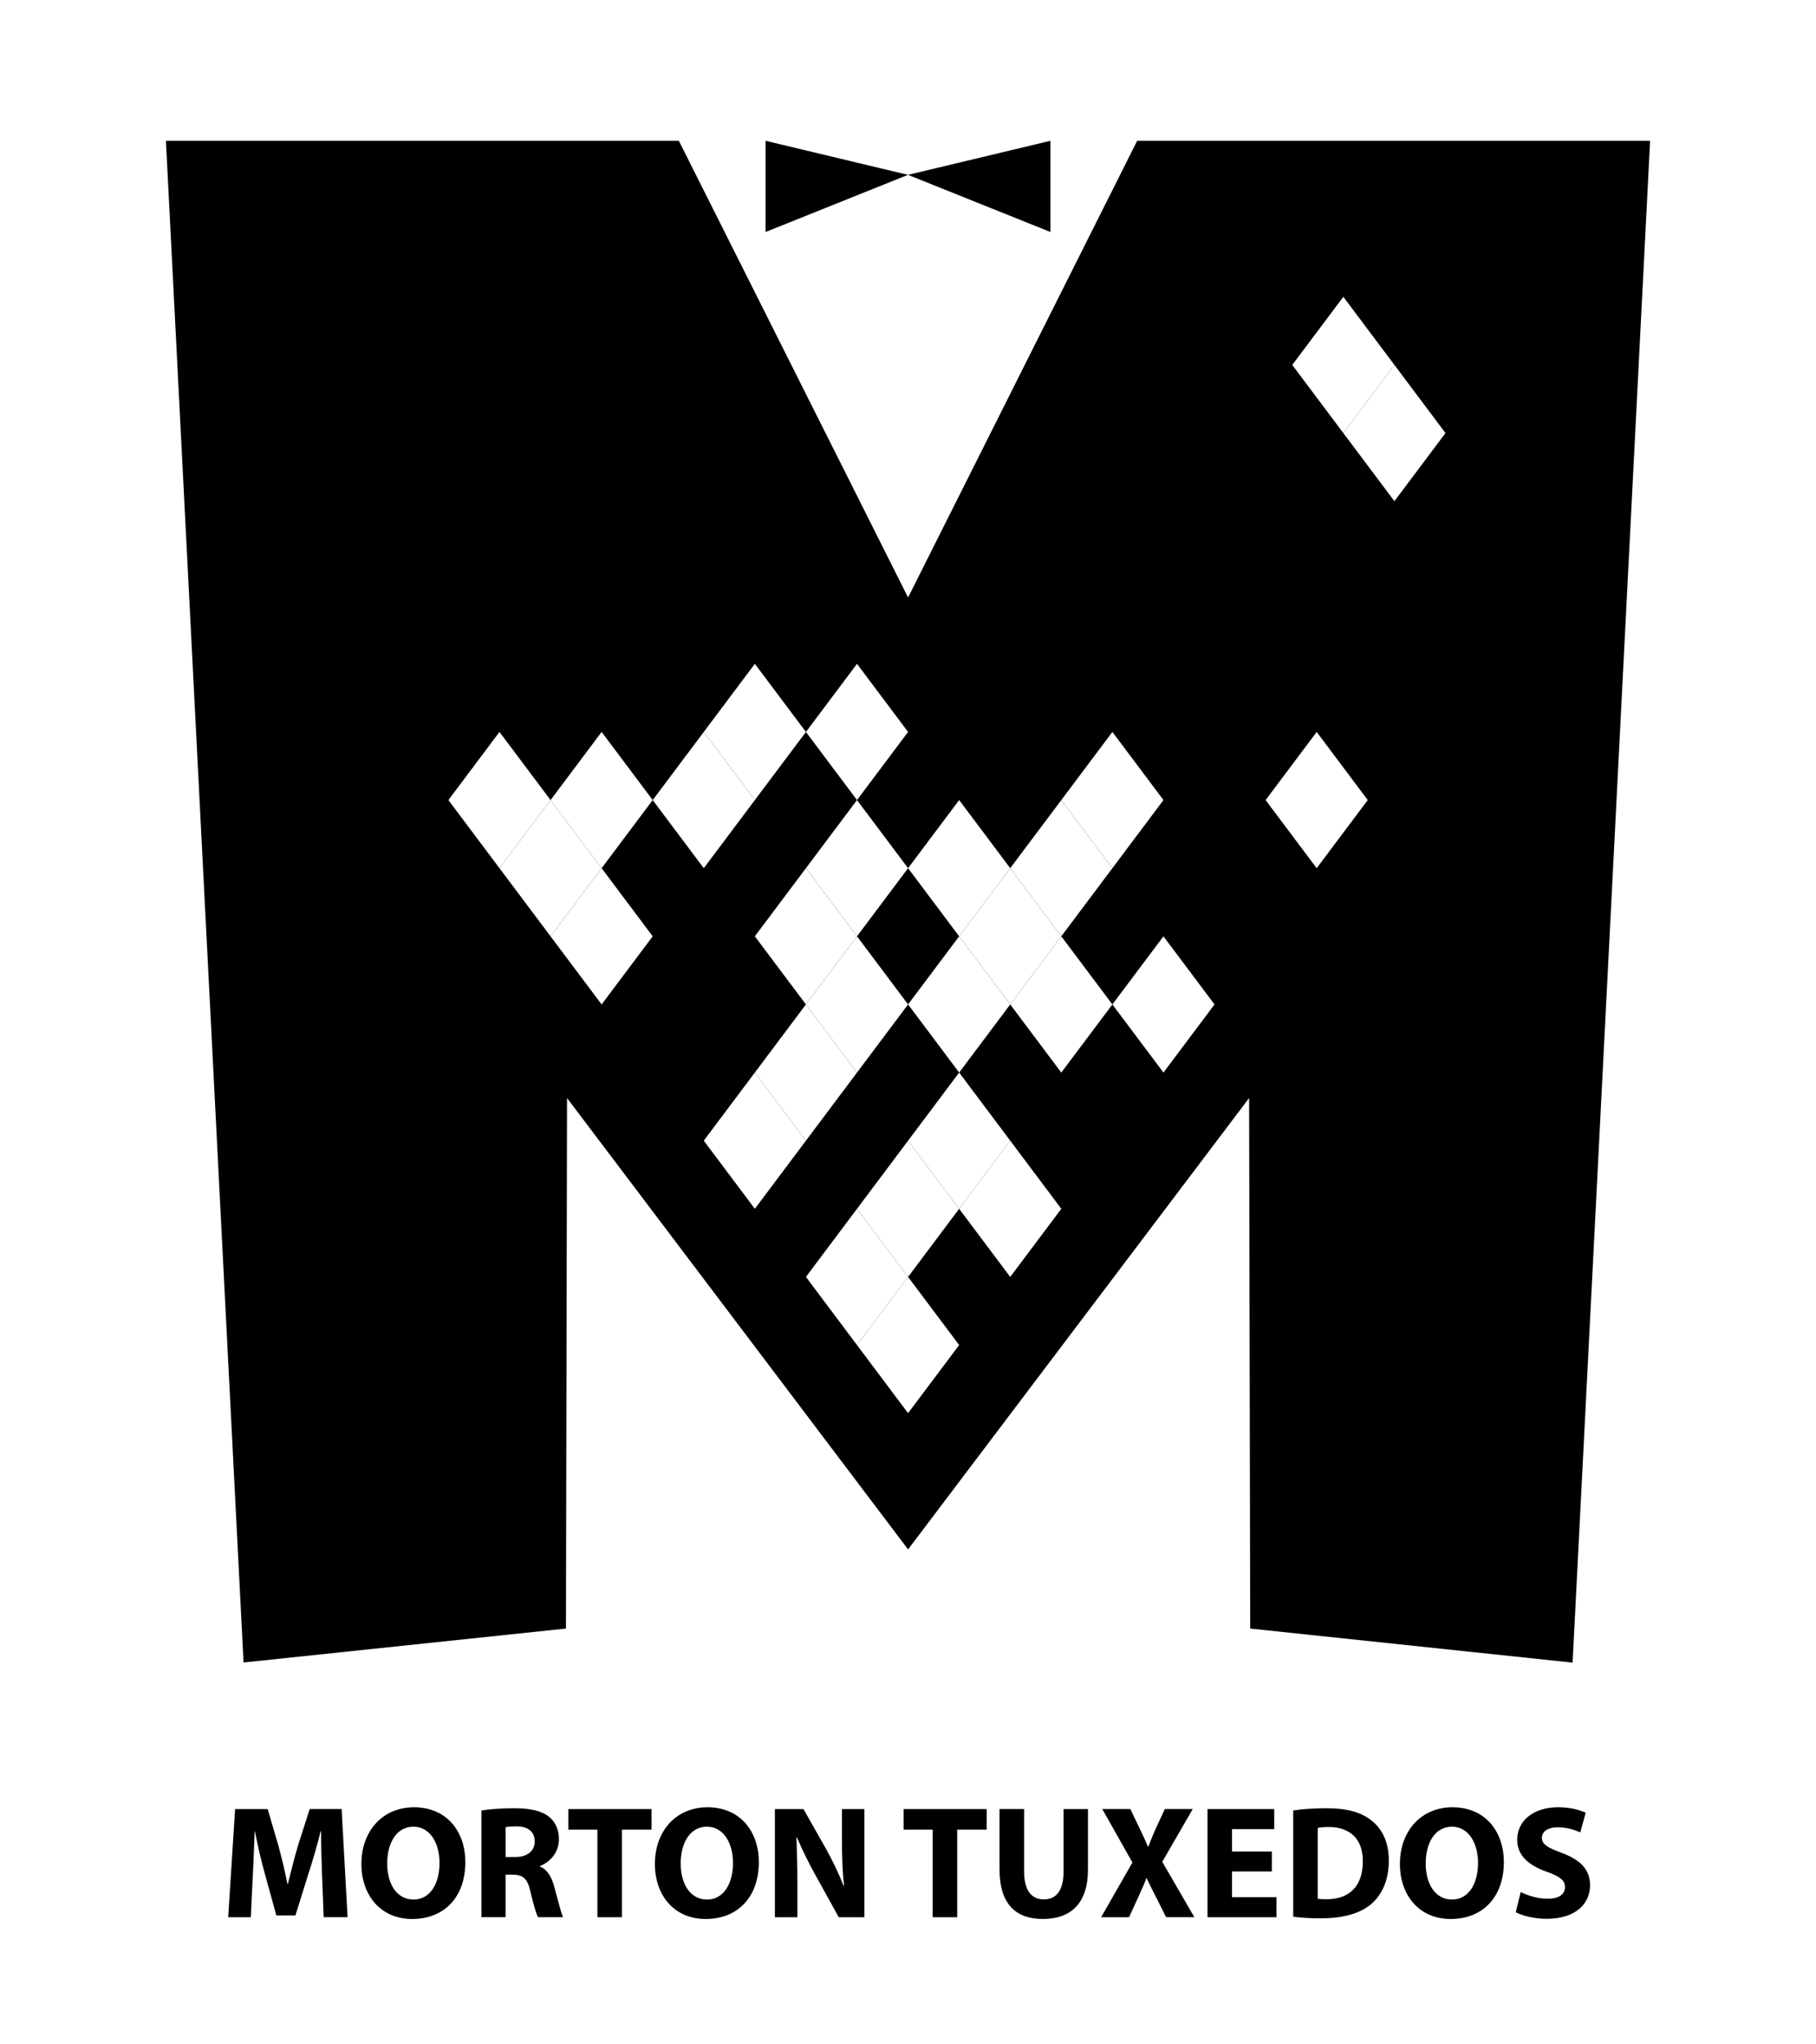 <?xml version='1.0' encoding='UTF-8'?>
<svg xmlns="http://www.w3.org/2000/svg" style="enable-background:new 0 0 133.333 150;" version="1.1" viewBox="0 0 133.333 150" x="0px" y="0px" xml:space="preserve">
<g id="VuMark-ClearSpace">
	<rect height="150" style="fill:#FFFFFF;" width="133.333" />
</g>
<g id="VuMark-Border">
	<polygon points="121.152,10.334 115.462,122.034 91.792,119.534 91.712,80.594 66.672,113.724 41.632,80.594 41.552,119.534    17.882,122.024 12.182,10.334 49.842,10.334 66.672,43.854 83.492,10.334  " />
</g>
<g id="VuMark-Background">
	<polygon points="56.208,17.029 56.208,10.334 66.667,12.834  " />
	<polygon points="77.125,17.029 77.125,10.334 66.667,12.834  " />
	<g>
		<path d="M23.647,137.681c-0.036-0.954-0.071-2.108-0.071-3.263H23.54c-0.247,1.013-0.577,2.144-0.883,3.074l-0.966,3.098h-1.402    l-0.848-3.074c-0.259-0.931-0.53-2.062-0.719-3.098h-0.023c-0.047,1.071-0.083,2.297-0.141,3.286l-0.142,3.016h-1.661l0.507-7.939    h2.391l0.777,2.65c0.248,0.919,0.495,1.908,0.671,2.839h0.036c0.224-0.919,0.495-1.967,0.754-2.851l0.848-2.639h2.344l0.436,7.939    h-1.755L23.647,137.681z" />
		<path d="M34.167,136.668c0,2.604-1.578,4.183-3.899,4.183c-2.356,0-3.734-1.779-3.734-4.041c0-2.379,1.52-4.158,3.864-4.158    C32.836,132.651,34.167,134.477,34.167,136.668z M28.43,136.774c0,1.555,0.73,2.65,1.932,2.65c1.213,0,1.908-1.154,1.908-2.697    c0-1.426-0.683-2.65-1.92-2.65C29.137,134.077,28.43,135.231,28.43,136.774z" />
		<path d="M35.346,132.886c0.577-0.094,1.438-0.164,2.392-0.164c1.178,0,2.002,0.176,2.568,0.624c0.471,0.377,0.73,0.931,0.73,1.661    c0,1.013-0.719,1.708-1.402,1.955v0.035c0.554,0.224,0.86,0.754,1.06,1.484c0.248,0.896,0.495,1.932,0.648,2.238h-1.838    c-0.129-0.224-0.318-0.872-0.554-1.85c-0.212-0.989-0.553-1.26-1.284-1.272h-0.542v3.122h-1.779V132.886z M37.125,136.303h0.707    c0.895,0,1.425-0.448,1.425-1.144c0-0.729-0.495-1.095-1.319-1.106c-0.436,0-0.684,0.035-0.813,0.059V136.303z" />
		<path d="M43.863,134.289h-2.132v-1.508h6.102v1.508h-2.167v6.432h-1.803V134.289z" />
		<path d="M55.715,136.668c0,2.604-1.578,4.183-3.899,4.183c-2.356,0-3.734-1.779-3.734-4.041c0-2.379,1.52-4.158,3.864-4.158    C54.383,132.651,55.715,134.477,55.715,136.668z M49.978,136.774c0,1.555,0.73,2.65,1.932,2.65c1.213,0,1.908-1.154,1.908-2.697    c0-1.426-0.683-2.65-1.92-2.65C50.685,134.077,49.978,135.231,49.978,136.774z" />
		<path d="M56.894,140.72v-7.939h2.097l1.649,2.909c0.471,0.837,0.942,1.826,1.296,2.722h0.035    c-0.118-1.049-0.153-2.121-0.153-3.311v-2.32h1.649v7.939h-1.885l-1.696-3.063c-0.471-0.849-0.989-1.873-1.378-2.804l-0.035,0.012    c0.047,1.048,0.071,2.167,0.071,3.463v2.392H56.894z" />
		<path d="M68.475,134.289h-2.132v-1.508h6.102v1.508h-2.167v6.432h-1.803V134.289z" />
		<path d="M75.19,132.781v4.57c0,1.366,0.519,2.062,1.438,2.062c0.941,0,1.461-0.659,1.461-2.062v-4.57h1.79v4.453    c0,2.449-1.237,3.616-3.31,3.616c-2.003,0-3.182-1.107-3.182-3.641v-4.429H75.19z" />
		<path d="M85.616,140.72l-0.719-1.438c-0.294-0.554-0.482-0.966-0.707-1.425h-0.023c-0.164,0.459-0.365,0.871-0.611,1.425    l-0.66,1.438h-2.05l2.297-4.017l-2.214-3.923h2.061l0.695,1.449c0.236,0.482,0.412,0.871,0.602,1.319h0.023    c0.188-0.507,0.341-0.86,0.541-1.319l0.672-1.449h2.049l-2.237,3.875l2.356,4.064H85.616z" />
		<path d="M93.38,137.363h-2.922v1.885h3.264v1.473h-5.065v-7.939h4.9v1.473h-3.099v1.648h2.922V137.363z" />
		<path d="M94.948,132.886c0.659-0.105,1.52-0.164,2.426-0.164c1.508,0,2.486,0.271,3.252,0.848c0.824,0.612,1.343,1.59,1.343,2.992    c0,1.52-0.554,2.568-1.319,3.216c-0.836,0.695-2.109,1.024-3.664,1.024c-0.93,0-1.59-0.059-2.037-0.117V132.886z M96.75,139.366    c0.153,0.035,0.401,0.035,0.624,0.035c1.626,0.012,2.686-0.884,2.686-2.78c0.013-1.648-0.953-2.521-2.496-2.521    c-0.4,0-0.66,0.035-0.813,0.07V139.366z" />
		<path d="M110.415,136.668c0,2.604-1.578,4.183-3.898,4.183c-2.355,0-3.734-1.779-3.734-4.041c0-2.379,1.52-4.158,3.863-4.158    C109.085,132.651,110.415,134.477,110.415,136.668z M104.678,136.774c0,1.555,0.73,2.65,1.932,2.65    c1.214,0,1.908-1.154,1.908-2.697c0-1.426-0.683-2.65-1.92-2.65C105.385,134.077,104.678,135.231,104.678,136.774z" />
		<path d="M111.653,138.871c0.483,0.248,1.226,0.495,1.991,0.495c0.825,0,1.261-0.342,1.261-0.86c0-0.494-0.377-0.777-1.332-1.119    c-1.318-0.459-2.179-1.189-2.179-2.344c0-1.354,1.131-2.392,3.004-2.392c0.896,0,1.556,0.188,2.026,0.4l-0.4,1.449    c-0.318-0.153-0.884-0.377-1.661-0.377c-0.778,0-1.155,0.354-1.155,0.766c0,0.507,0.448,0.73,1.473,1.119    c1.402,0.519,2.063,1.249,2.063,2.368c0,1.331-1.025,2.462-3.205,2.462c-0.906,0-1.802-0.236-2.25-0.483L111.653,138.871z" />
	</g>
</g>
<g id="VuMark-DarkElements">
	<polygon id="d0000_1_" points="55.422,78.724 51.672,83.724 47.922,78.724 51.672,73.724  " />
	<polygon id="d0003_1_" points="62.922,88.724 59.172,93.724 55.422,88.724 59.172,83.724  " />
	<polygon id="d0004_1_" points="66.672,83.724 62.922,88.724 59.172,83.724 62.922,78.724  " />
	<polygon id="d0006_1_" points="70.422,78.724 66.672,83.724 62.922,78.724 66.672,73.724  " />
	<polygon id="d0008_1_" points="51.672,73.724 47.922,78.724 44.172,73.724 47.922,68.724  " />
	<polygon id="d0009_1_" points="55.422,68.724 51.672,73.724 47.922,68.724 51.672,63.724  " />
	<polygon id="d0010_1_" points="59.172,73.724 55.422,78.724 51.672,73.724 55.422,68.724  " />
	<polygon id="d0013_1_" points="70.422,68.724 66.672,73.724 62.922,68.724 66.672,63.724  " />
	<polygon id="d0016_1_" points="74.172,93.724 70.422,98.724 66.672,93.724 70.422,88.724  " />
	<polygon id="d0019_1_" points="81.672,83.724 77.922,88.724 74.172,83.724 77.922,78.724  " />
	<polygon id="d0020_1_" points="85.422,78.724 81.672,83.724 77.922,78.724 81.672,73.724  " />
	<polygon id="d0023_1_" points="77.922,78.724 74.172,83.724 70.422,78.724 74.172,73.724  " />
	<polygon id="d0025" points="85.422,68.724 81.672,73.724 77.922,68.724 81.672,63.724  " />
	<polygon id="d0027" points="92.922,68.724 89.172,73.724 85.422,68.724 89.172,63.724  " />
	<polygon id="d0030" points="44.172,53.724 40.422,58.724 36.672,53.724 40.422,48.724  " />
	<polygon id="d0032" points="51.672,63.724 47.922,68.724 44.172,63.724 47.922,58.724  " />
	<polygon id="d0033" points="51.672,53.724 47.922,58.724 44.172,53.724 47.922,48.724  " />
	<polygon id="d0035" points="59.172,63.724 55.422,68.724 51.672,63.724 55.422,58.724  " />
	<polygon id="d0037" points="62.922,58.724 59.172,63.724 55.422,58.724 59.172,53.724  " />
	<polygon id="d0040" points="70.422,58.724 66.672,63.724 62.922,58.724 66.672,53.724  " />
	<polygon id="d0042" points="77.922,58.724 74.172,63.724 70.422,58.724 74.172,53.724  " />
	<polygon id="d0045" points="89.172,63.724 85.422,68.724 81.672,63.724 85.422,58.724  " />
	<polygon id="d0046" points="92.922,58.724 89.172,63.724 85.422,58.724 89.172,53.724  " />
	<polygon id="d0047" points="96.672,63.724 92.922,68.724 89.172,63.724 92.922,58.724  " />
	<polygon id="d0049" points="74.172,53.724 70.422,58.724 66.672,53.724 70.422,48.724  " />
	<polygon id="d0050" points="81.672,53.724 77.922,58.724 74.172,53.724 77.922,48.724  " />
	<polygon id="d0051" points="89.172,53.724 85.422,58.724 81.672,53.724 85.422,48.724  " />
	<polygon id="d0052" points="96.672,53.724 92.922,58.724 89.172,53.724 92.922,48.724  " />
<polygon id="d0055" points="109.879,26.786 106.129,31.786 102.379,26.786 106.129,21.786  " />
	</g>
<g id="VuMark-BrightElements">
	<polygon id="b0001_1_" points="59.172,83.724 55.422,88.724 51.672,83.724 55.422,78.724  " style="fill:#FFFFFF;" />
	<polygon id="b0002_1_" points="62.922,78.724 59.172,83.724 55.422,78.724 59.172,73.724  " style="fill:#FFFFFF;" />
	<polygon id="b0005_1_" points="66.672,93.724 62.922,98.724 59.172,93.724 62.922,88.724  " style="fill:#FFFFFF;" />
	<polygon id="b0007_1_" points="47.922,68.724 44.172,73.724 40.422,68.724 44.172,63.724  " style="fill:#FFFFFF;" />
	<polygon id="b0011_1_" points="62.922,68.724 59.172,73.724 55.422,68.724 59.172,63.724  " style="fill:#FFFFFF;" />
	<polygon id="b0012_1_" points="66.672,73.724 62.922,78.724 59.172,73.724 62.922,68.724  " style="fill:#FFFFFF;" />
	<polygon id="b0014_1_" points="70.422,88.724 66.672,93.724 62.922,88.724 66.672,83.724  " style="fill:#FFFFFF;" />
	<polygon id="b0015_1_" points="70.422,98.724 66.672,103.724 62.922,98.724 66.672,93.724  " style="fill:#FFFFFF;" />
	<polygon id="b0017_1_" points="74.172,83.724 70.422,88.724 66.672,83.724 70.422,78.724  " style="fill:#FFFFFF;" />
	<polygon id="b0018_1_" points="77.922,88.724 74.172,93.724 70.422,88.724 74.172,83.724  " style="fill:#FFFFFF;" />
	<polygon id="b0021_1_" points="74.172,73.724 70.422,78.724 66.672,73.724 70.422,68.724  " style="fill:#FFFFFF;" />
	<polygon id="b0022_1_" points="77.922,68.724 74.172,73.724 70.422,68.724 74.172,63.724  " style="fill:#FFFFFF;" />
	<polygon id="b0024_1_" points="81.672,73.724 77.922,78.724 74.172,73.724 77.922,68.724  " style="fill:#FFFFFF;" />
	<polygon id="b0026" points="89.172,73.724 85.422,78.724 81.672,73.724 85.422,68.724  " style="fill:#FFFFFF;" />
	<polygon id="b0028" points="40.422,58.724 36.672,63.724 32.922,58.724 36.672,53.724  " style="fill:#FFFFFF;" />
	<polygon id="b0029_1_" points="44.172,63.724 40.422,68.724 36.672,63.724 40.422,58.724  " style="fill:#FFFFFF;" />
	<polygon id="b0031" points="47.922,58.724 44.172,63.724 40.422,58.724 44.172,53.724  " style="fill:#FFFFFF;" />
	<polygon id="b0034" points="55.422,58.724 51.672,63.724 47.922,58.724 51.672,53.724  " style="fill:#FFFFFF;" />
	<polygon id="b0036_1_" points="59.172,53.724 55.422,58.724 51.672,53.724 55.422,48.724  " style="fill:#FFFFFF;" />
	<polygon id="b0038" points="66.672,63.724 62.922,68.724 59.172,63.724 62.922,58.724  " style="fill:#FFFFFF;" />
	<polygon id="b0039" points="66.672,53.724 62.922,58.724 59.172,53.724 62.922,48.724  " style="fill:#FFFFFF;" />
	<polygon id="b0041" points="74.172,63.724 70.422,68.724 66.672,63.724 70.422,58.724  " style="fill:#FFFFFF;" />
	<polygon id="b0043" points="81.672,63.724 77.922,68.724 74.172,63.724 77.922,58.724  " style="fill:#FFFFFF;" />
	<polygon id="b0044" points="85.422,58.724 81.672,63.724 77.922,58.724 81.672,53.724  " style="fill:#FFFFFF;" />
	<polygon id="b0048" points="100.422,58.724 96.672,63.724 92.922,58.724 96.672,53.724  " style="fill:#FFFFFF;" />
	<polygon id="b0053" points="102.379,26.786 98.629,31.786 94.879,26.786 98.629,21.786  " style="fill:#FFFFFF;" />
	<polygon id="b0054" points="106.129,31.786 102.379,36.786 98.629,31.786 102.379,26.786  " style="fill:#FFFFFF;" />
	</g>
</svg>